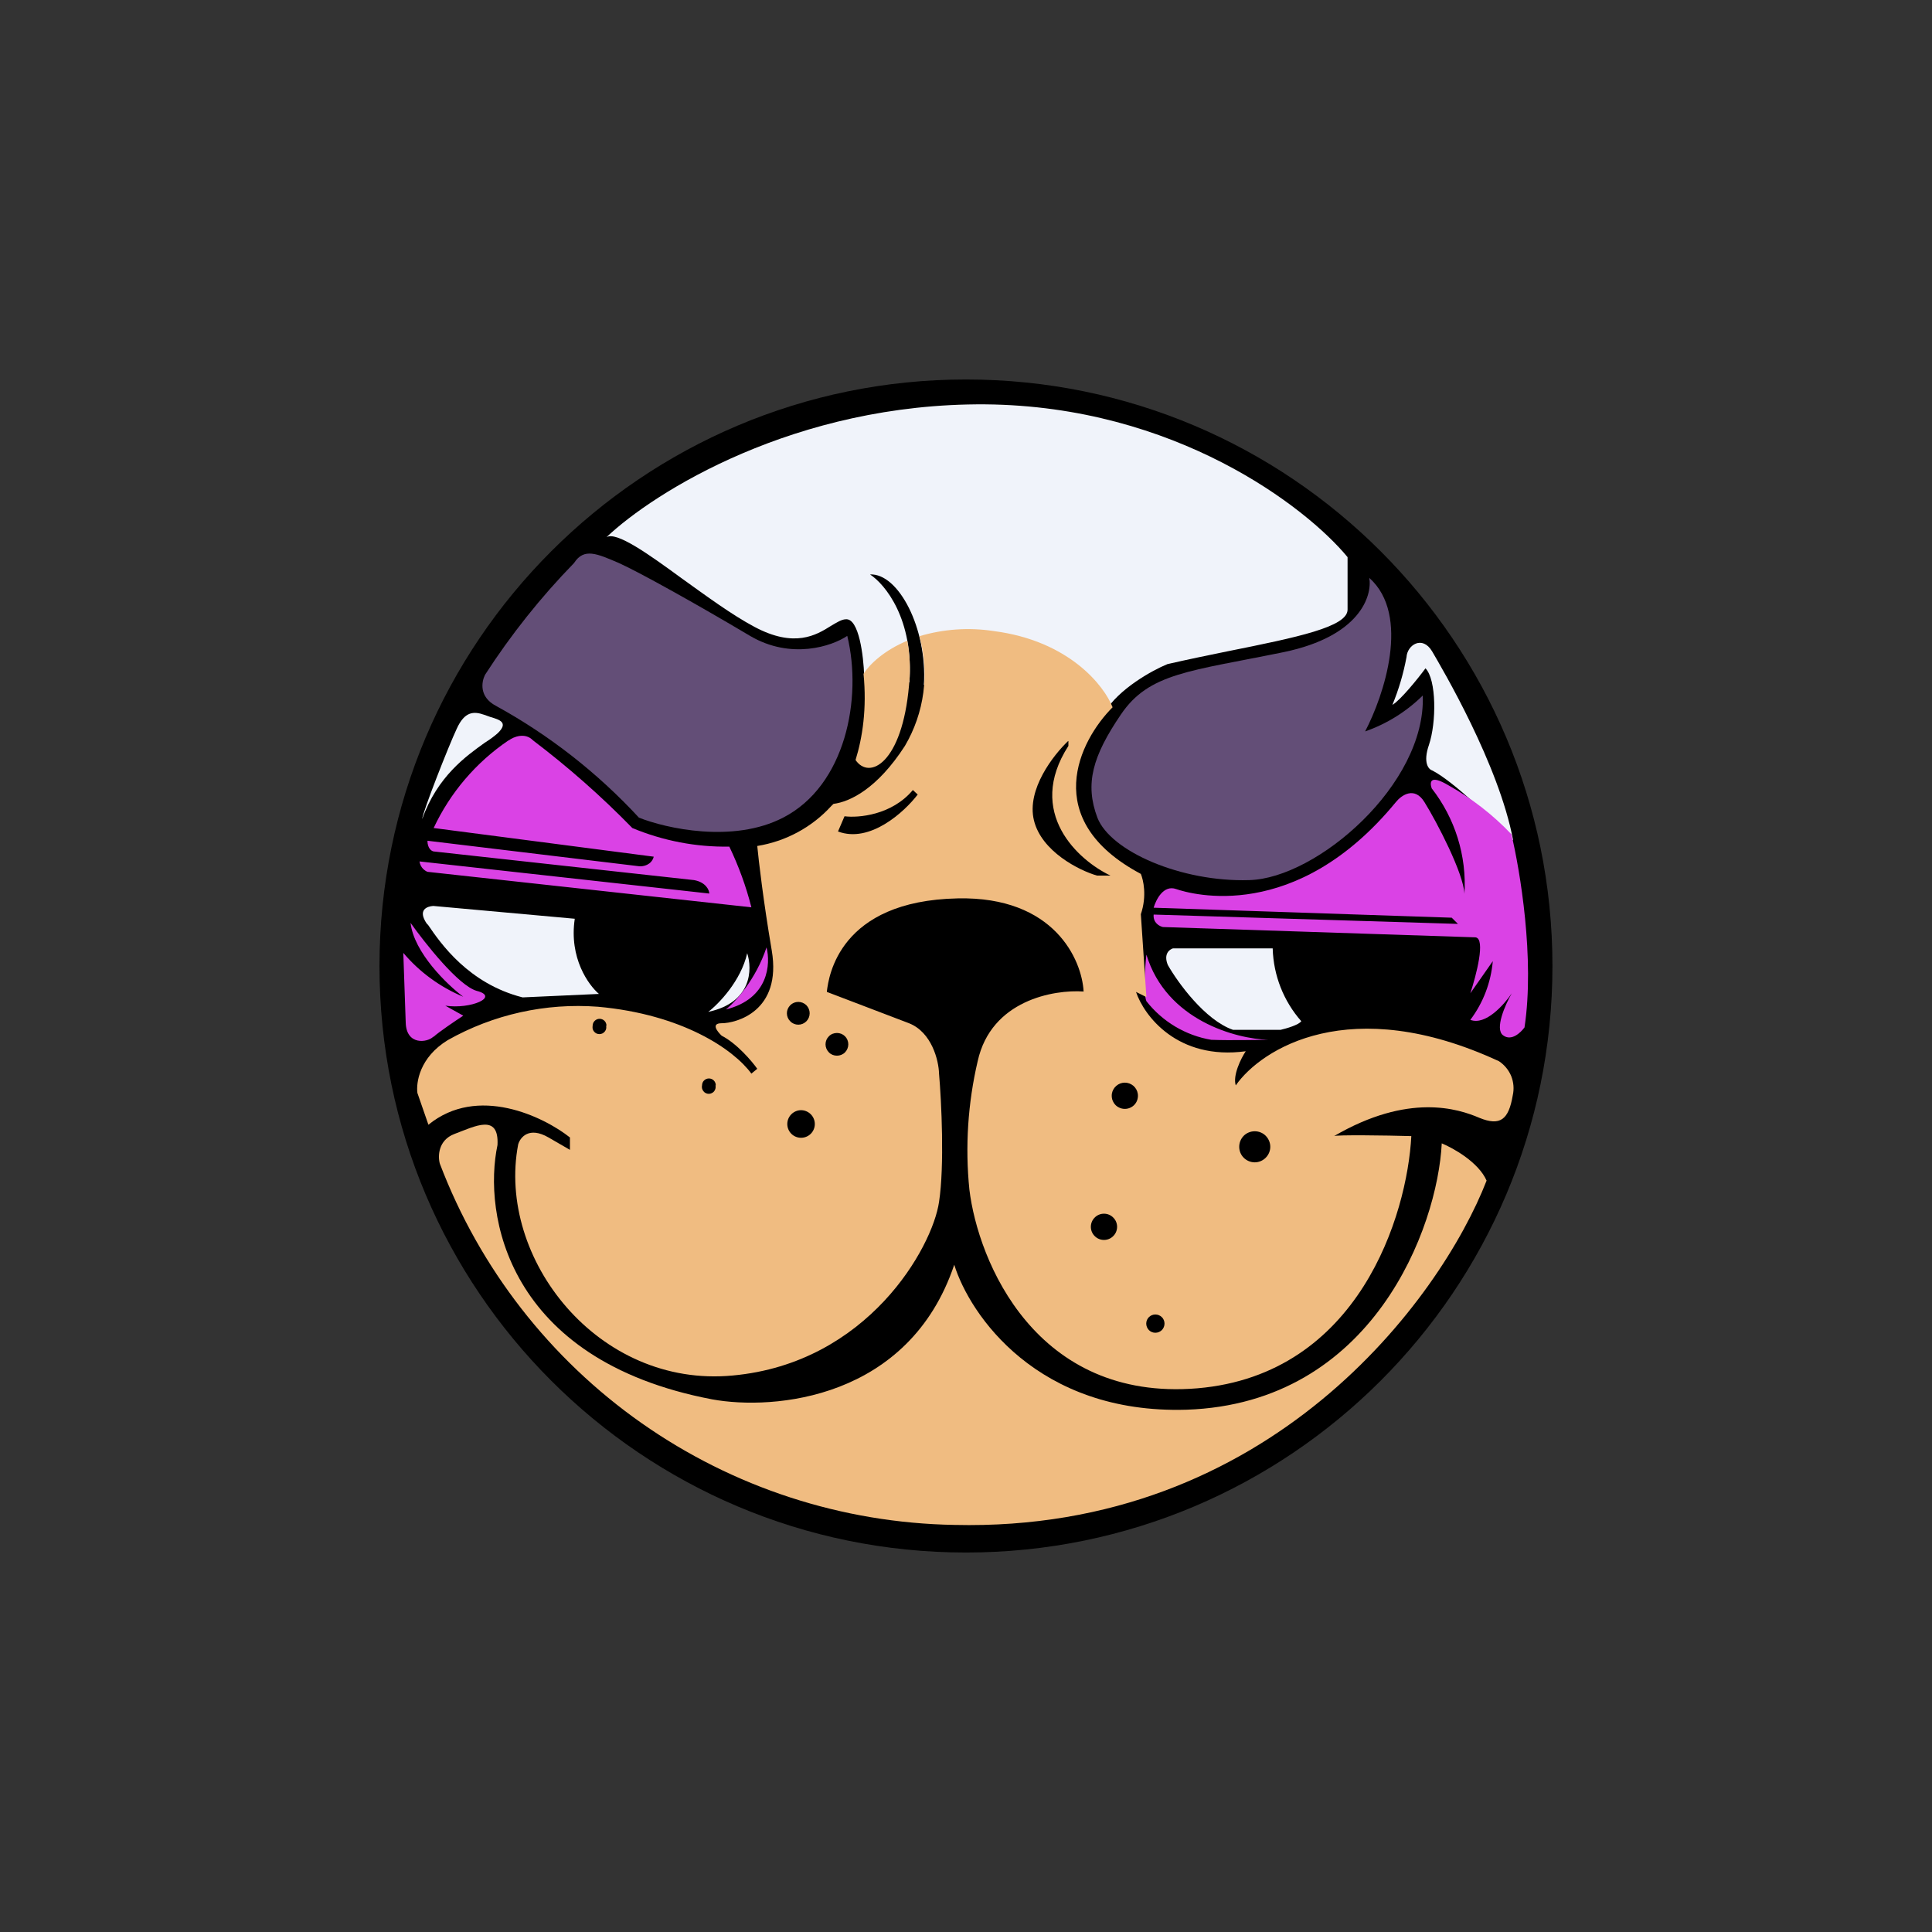 <svg width="24" height="24" viewBox="0 0 24 24" fill="none" xmlns="http://www.w3.org/2000/svg">
<rect x="0" y="0" width="24" height="24" fill="#333333" stroke="none"/>
<path d="M12 19.286C16.023 19.286 19.285 16.024 19.285 12C19.285 7.976 16.023 4.714 12 4.714C7.976 4.714 4.714 7.976 4.714 12C4.714 16.024 7.976 19.286 12 19.286Z" fill="black"/>
<path d="M6.025 8.383C6.347 7.884 6.717 7.419 7.131 6.994C7.255 6.801 7.418 6.879 7.688 6.994C7.954 7.114 8.682 7.521 9.317 7.899C9.827 8.199 10.337 8.027 10.525 7.899C10.714 8.674 10.504 9.759 9.728 10.157C9.107 10.479 8.271 10.29 7.937 10.157C7.424 9.602 6.825 9.133 6.162 8.769C5.948 8.657 5.982 8.469 6.025 8.383ZM15.951 8.1C16.894 7.903 17.048 7.402 17.01 7.179C17.528 7.641 17.19 8.644 16.958 9.086C17.227 8.992 17.471 8.84 17.674 8.64C17.717 9.742 16.358 10.912 15.518 10.933C14.678 10.959 13.795 10.577 13.632 10.157C13.474 9.737 13.572 9.394 13.924 8.876C14.275 8.357 14.781 8.34 15.951 8.1Z" fill="#634E77"/>
<path d="M7.534 6.673C8.121 6.116 9.878 5.006 12.24 5.023C14.597 5.044 16.225 6.296 16.74 6.921V7.573C16.74 7.787 16.122 7.916 15.248 8.091C15.012 8.139 14.764 8.19 14.502 8.25C14.314 8.327 13.894 8.559 13.722 8.85L11.477 8.507C11.52 7.804 11.16 7.119 10.808 7.136C10.997 7.26 11.352 7.693 11.297 8.477L10.735 8.392C10.727 8.152 10.671 7.68 10.508 7.693C10.457 7.693 10.397 7.731 10.324 7.774C10.14 7.89 9.87 8.053 9.372 7.787C9.09 7.637 8.772 7.402 8.472 7.187C8.044 6.874 7.658 6.6 7.534 6.673ZM5.245 10.174C5.245 10.101 5.575 9.261 5.674 9.052C5.772 8.837 5.884 8.833 6.017 8.88L6.09 8.906C6.205 8.94 6.321 8.974 6.184 9.107C6.145 9.142 6.09 9.184 6.021 9.227C5.794 9.39 5.434 9.643 5.245 10.174ZM5.382 11.254L7.14 11.413C7.067 11.902 7.311 12.236 7.44 12.347L6.492 12.39C5.82 12.219 5.472 11.717 5.318 11.49L5.301 11.473C5.185 11.302 5.305 11.259 5.382 11.254ZM8.798 12.57C8.927 12.472 9.205 12.184 9.282 11.841C9.347 12.039 9.342 12.454 8.798 12.57ZM17.472 8.164C17.434 8.367 17.376 8.565 17.297 8.756C17.395 8.7 17.614 8.43 17.708 8.302C17.845 8.443 17.845 8.974 17.751 9.253C17.674 9.476 17.747 9.557 17.79 9.57C18.047 9.699 18.57 10.204 18.797 10.44C18.621 9.497 17.91 8.297 17.79 8.091C17.67 7.89 17.481 8.01 17.472 8.164ZM15.81 11.781H14.571C14.528 11.794 14.451 11.85 14.507 11.987C14.631 12.206 14.97 12.673 15.317 12.793H15.908C15.981 12.776 16.131 12.733 16.165 12.686C15.945 12.436 15.82 12.118 15.81 11.786V11.781Z" fill="#F0F3FA"/>
<path d="M6.317 9.197C5.914 9.47 5.593 9.846 5.387 10.286L8.121 10.642C8.095 10.744 7.992 10.766 7.941 10.761L5.31 10.444C5.31 10.539 5.361 10.573 5.387 10.577L8.622 10.933C8.768 10.959 8.811 11.057 8.811 11.1L5.211 10.701C5.224 10.783 5.28 10.817 5.31 10.83L9.334 11.271C9.268 11.011 9.176 10.759 9.06 10.517C8.647 10.524 8.237 10.445 7.855 10.286C7.472 9.893 7.059 9.529 6.621 9.197C6.522 9.094 6.377 9.154 6.321 9.197H6.317ZM5.387 12.879C5.447 12.823 5.657 12.681 5.755 12.617L5.532 12.493C5.85 12.54 6.21 12.382 5.922 12.309C5.695 12.244 5.28 11.717 5.1 11.464C5.142 11.833 5.554 12.232 5.755 12.382C5.467 12.262 5.211 12.075 5.01 11.837L5.04 12.703C5.048 12.99 5.31 12.951 5.382 12.879H5.387ZM9.522 11.769C9.574 11.97 9.552 12.407 9.017 12.54C9.132 12.45 9.39 12.167 9.522 11.769ZM14.241 12.437C14.202 12.343 14.224 12.009 14.241 11.859C14.49 12.677 15.355 12.904 15.754 12.917C15.625 12.917 15.295 12.926 15.047 12.917C14.728 12.863 14.441 12.692 14.241 12.437ZM18.938 12.763C19.067 11.91 18.882 10.809 18.775 10.363C18.546 10.122 18.282 9.917 17.991 9.754C17.76 9.617 17.76 9.72 17.785 9.793C18.076 10.166 18.221 10.632 18.192 11.104C18.18 10.847 17.85 10.213 17.695 9.964C17.571 9.763 17.408 9.879 17.34 9.964C16.097 11.477 14.798 11.109 14.61 11.044C14.455 10.989 14.361 11.173 14.331 11.276L18.034 11.4L18.111 11.477L14.331 11.361C14.322 11.464 14.404 11.507 14.447 11.516L18.33 11.644C18.458 11.662 18.338 12.116 18.265 12.339L18.544 11.94C18.521 12.204 18.425 12.457 18.265 12.669C18.454 12.742 18.685 12.48 18.78 12.339C18.698 12.48 18.565 12.784 18.672 12.861C18.775 12.939 18.891 12.827 18.938 12.763Z" fill="#DA42E5"/>
<path fill-rule="evenodd" clip-rule="evenodd" d="M10.354 9.986L10.328 10.011C10.086 10.277 9.761 10.452 9.407 10.509C9.424 10.689 9.484 11.203 9.587 11.807C9.715 12.566 9.141 12.711 8.965 12.711C8.828 12.711 8.91 12.814 8.965 12.866C9.15 12.96 9.338 13.179 9.407 13.277L9.334 13.337C9.115 13.037 8.477 12.6 7.427 12.506C6.778 12.457 6.129 12.601 5.562 12.921C5.211 13.136 5.168 13.449 5.185 13.577L5.322 13.972C5.931 13.474 6.75 13.869 7.08 14.13V14.284L6.814 14.13C6.57 13.989 6.462 14.13 6.437 14.216C6.167 15.63 7.427 17.246 9.102 17.087C10.782 16.933 11.584 15.493 11.665 14.931C11.734 14.482 11.695 13.68 11.665 13.337C11.661 13.174 11.575 12.823 11.292 12.711L10.272 12.322V12.313C10.294 12.133 10.422 11.19 11.897 11.16C13.097 11.134 13.44 11.923 13.461 12.317C13.092 12.291 12.312 12.424 12.145 13.183C12.023 13.705 11.988 14.244 12.042 14.777C12.15 15.669 12.865 17.413 14.875 17.246C16.885 17.074 17.481 15.086 17.532 14.113C17.22 14.104 16.598 14.096 16.572 14.113C17.498 13.573 18.115 13.774 18.377 13.886C18.638 13.993 18.741 13.907 18.792 13.607C18.81 13.527 18.803 13.444 18.773 13.368C18.742 13.293 18.689 13.228 18.621 13.183C16.77 12.326 15.668 13.029 15.351 13.483C15.312 13.359 15.415 13.149 15.475 13.059C14.627 13.174 14.211 12.617 14.112 12.322L14.241 12.386L14.172 11.357C14.25 11.126 14.202 10.929 14.172 10.856C12.908 10.183 13.41 9.197 13.821 8.786C13.718 8.52 13.281 7.959 12.342 7.839C12.034 7.792 11.72 7.814 11.421 7.903C11.484 8.131 11.501 8.369 11.47 8.603C11.439 8.837 11.361 9.062 11.241 9.266C10.898 9.797 10.56 9.96 10.354 9.986ZM11.271 7.959C11.301 8.121 11.314 8.302 11.292 8.516C11.207 9.48 10.8 9.694 10.628 9.441C10.714 9.163 10.77 8.803 10.727 8.37C10.804 8.25 10.984 8.079 11.271 7.959ZM11.34 9.814C11.078 10.127 10.662 10.162 10.491 10.14L10.41 10.329C10.808 10.479 11.237 10.084 11.4 9.87L11.34 9.814ZM13.268 9.206C13.088 9.377 12.75 9.806 12.844 10.191C12.938 10.577 13.405 10.813 13.628 10.877H13.795C13.397 10.689 12.737 10.097 13.272 9.266V9.206H13.268Z" fill="#F0BC81"/>
<path d="M10.058 12.587C10.058 12.625 10.043 12.661 10.017 12.687C9.99 12.714 9.954 12.729 9.917 12.729C9.879 12.729 9.843 12.714 9.817 12.687C9.79 12.661 9.775 12.625 9.775 12.587C9.775 12.55 9.79 12.514 9.817 12.487C9.843 12.461 9.879 12.446 9.917 12.446C9.954 12.446 9.99 12.461 10.017 12.487C10.043 12.514 10.058 12.55 10.058 12.587ZM7.53 12.742C7.532 12.754 7.532 12.767 7.53 12.78C7.527 12.792 7.521 12.804 7.513 12.814C7.505 12.824 7.495 12.832 7.483 12.838C7.472 12.843 7.459 12.846 7.446 12.846C7.433 12.846 7.42 12.843 7.409 12.838C7.397 12.832 7.387 12.824 7.379 12.814C7.371 12.804 7.365 12.792 7.362 12.78C7.36 12.767 7.36 12.754 7.362 12.742C7.362 12.719 7.371 12.697 7.388 12.681C7.404 12.665 7.425 12.656 7.448 12.656C7.471 12.656 7.493 12.665 7.509 12.681C7.525 12.697 7.534 12.719 7.534 12.742H7.53ZM8.888 13.483C8.891 13.495 8.891 13.508 8.888 13.521C8.885 13.534 8.88 13.545 8.872 13.555C8.864 13.566 8.853 13.574 8.842 13.579C8.83 13.585 8.817 13.588 8.805 13.588C8.792 13.588 8.779 13.585 8.767 13.579C8.756 13.574 8.746 13.566 8.738 13.555C8.73 13.545 8.724 13.534 8.721 13.521C8.718 13.508 8.718 13.495 8.721 13.483C8.721 13.46 8.73 13.438 8.746 13.422C8.762 13.406 8.784 13.397 8.807 13.397C8.829 13.397 8.851 13.406 8.867 13.422C8.883 13.438 8.892 13.46 8.892 13.483H8.888ZM9.951 14.134C9.996 14.134 10.04 14.116 10.072 14.084C10.104 14.052 10.122 14.008 10.122 13.963C10.122 13.918 10.104 13.874 10.072 13.842C10.04 13.81 9.996 13.791 9.951 13.791C9.906 13.791 9.862 13.81 9.83 13.842C9.798 13.874 9.78 13.918 9.78 13.963C9.78 14.008 9.798 14.052 9.83 14.084C9.862 14.116 9.906 14.134 9.951 14.134ZM10.397 13.114C10.434 13.114 10.47 13.1 10.497 13.073C10.523 13.046 10.538 13.01 10.538 12.973C10.538 12.935 10.523 12.899 10.497 12.873C10.47 12.846 10.434 12.832 10.397 12.832C10.359 12.832 10.323 12.846 10.297 12.873C10.27 12.899 10.255 12.935 10.255 12.973C10.255 13.01 10.27 13.046 10.297 13.073C10.323 13.1 10.359 13.114 10.397 13.114ZM14.134 13.586C14.138 13.609 14.136 13.633 14.13 13.656C14.124 13.678 14.113 13.7 14.097 13.718C14.082 13.736 14.063 13.75 14.041 13.76C14.02 13.77 13.997 13.775 13.973 13.775C13.95 13.775 13.926 13.77 13.905 13.76C13.883 13.75 13.864 13.736 13.849 13.718C13.834 13.7 13.823 13.678 13.816 13.656C13.81 13.633 13.809 13.609 13.812 13.586C13.819 13.548 13.838 13.513 13.868 13.488C13.897 13.463 13.934 13.449 13.973 13.449C14.012 13.449 14.049 13.463 14.079 13.488C14.108 13.513 14.128 13.548 14.134 13.586ZM13.714 15.403C13.757 15.403 13.799 15.386 13.829 15.355C13.86 15.325 13.877 15.283 13.877 15.24C13.877 15.197 13.86 15.155 13.829 15.125C13.799 15.094 13.757 15.077 13.714 15.077C13.671 15.077 13.629 15.094 13.599 15.125C13.568 15.155 13.551 15.197 13.551 15.24C13.551 15.283 13.568 15.325 13.599 15.355C13.629 15.386 13.671 15.403 13.714 15.403ZM15.78 14.246C15.78 14.297 15.759 14.346 15.723 14.382C15.687 14.418 15.638 14.439 15.587 14.439C15.536 14.439 15.486 14.418 15.45 14.382C15.414 14.346 15.394 14.297 15.394 14.246C15.394 14.195 15.414 14.146 15.45 14.109C15.486 14.073 15.536 14.053 15.587 14.053C15.638 14.053 15.687 14.073 15.723 14.109C15.759 14.146 15.78 14.195 15.78 14.246ZM14.352 16.556C14.383 16.556 14.411 16.544 14.433 16.523C14.454 16.501 14.466 16.472 14.466 16.442C14.466 16.412 14.454 16.383 14.433 16.362C14.411 16.341 14.383 16.329 14.352 16.329C14.322 16.329 14.293 16.341 14.272 16.362C14.251 16.383 14.239 16.412 14.239 16.442C14.239 16.472 14.251 16.501 14.272 16.523C14.293 16.544 14.322 16.556 14.352 16.556Z" fill="black"/>
<path d="M5.644 14.087C5.442 14.164 5.438 14.366 5.464 14.456C5.959 15.757 6.832 16.879 7.971 17.679C9.11 18.479 10.462 18.919 11.854 18.943C15.78 19.037 17.897 16.131 18.467 14.666C18.368 14.439 18.055 14.263 17.91 14.203C17.858 15.244 17.057 17.434 14.738 17.512C12.887 17.567 12.047 16.333 11.854 15.711C11.292 17.383 9.612 17.524 8.845 17.383C6.282 16.894 6 15.073 6.18 14.224C6.201 13.826 5.897 13.993 5.644 14.087Z" fill="#F0BC81"/>
</svg>
